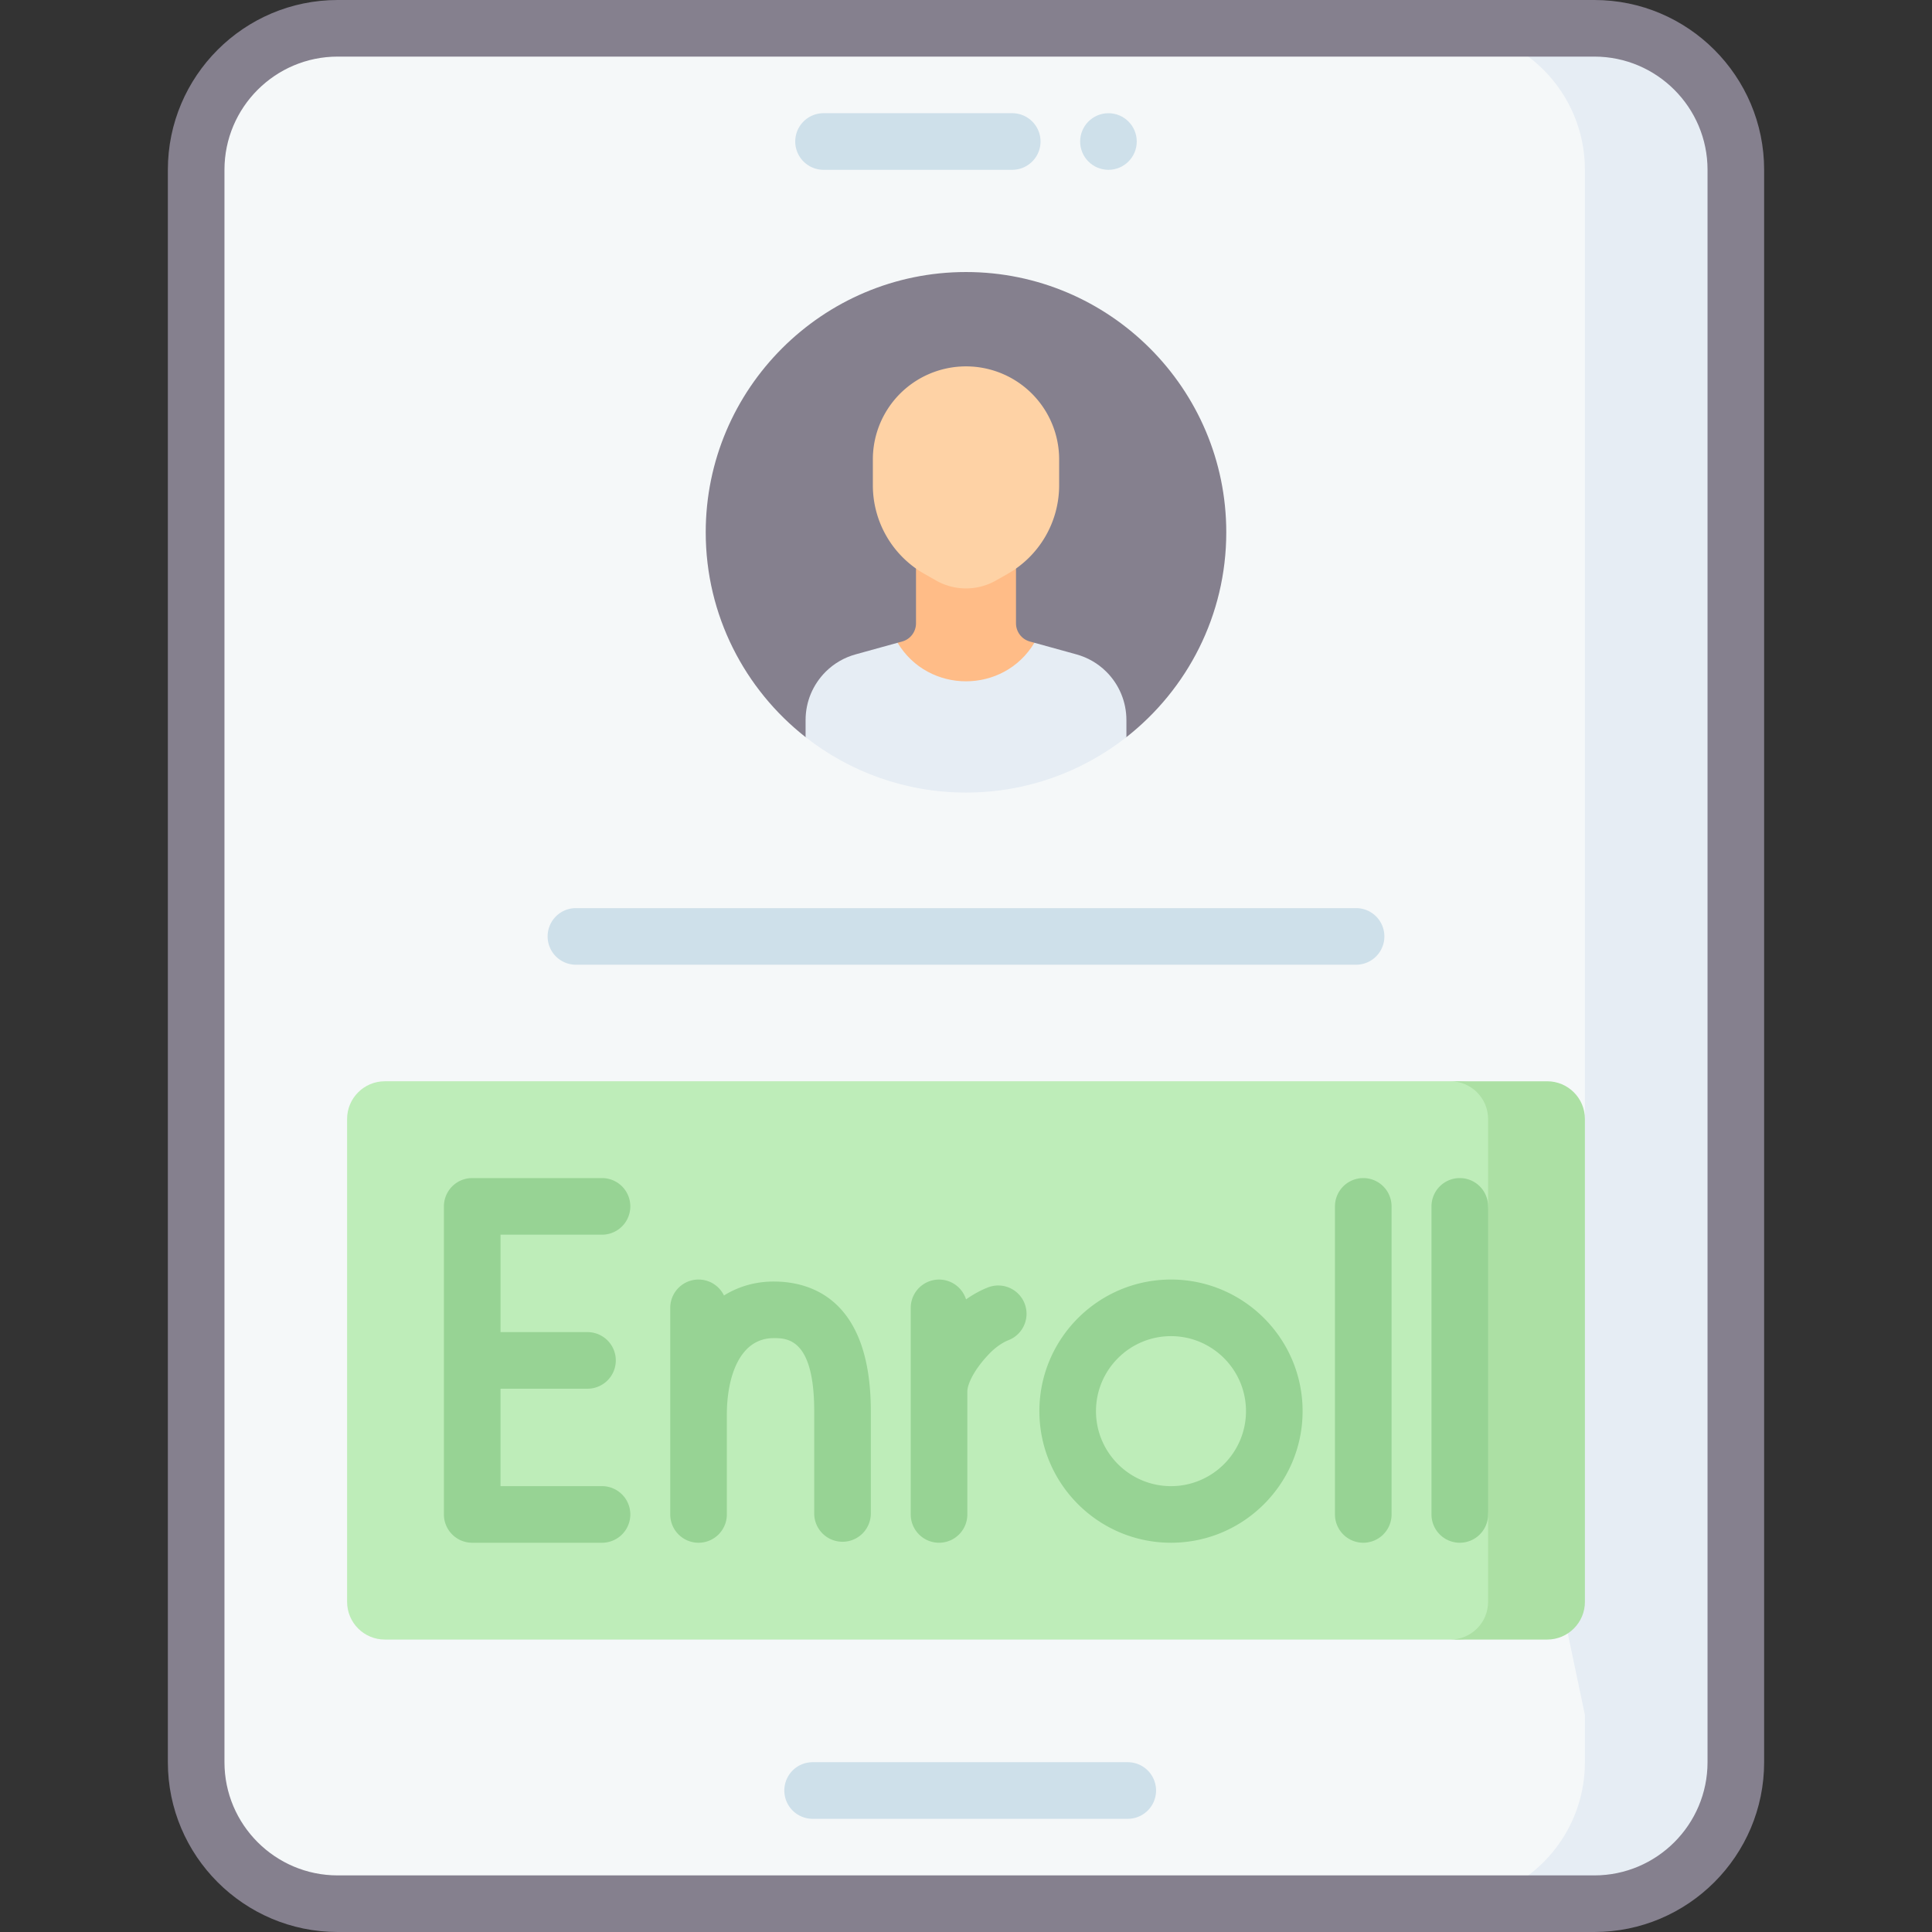 <svg xmlns="http://www.w3.org/2000/svg" version="1.1" xmlns:xlink="http://www.w3.org/1999/xlink" width="24" height="24" x="0" y="0" viewBox="0 0 512 512" style="enable-background:new 0 0 512 512" xml:space="preserve" class=""><rect x="0" y="0" width="512" height="512" fill="#333333" stroke="none"/><g><path fill="#f5f8f9" d="M51.985 45c0-20.71 16.79-37.5 37.5-37.5h333.03c20.71 0 37.5 16.79 37.5 37.5v422c0 20.71-16.79 37.5-37.5 37.5H89.485c-20.71 0-37.5-16.79-37.5-37.5z" opacity="1" data-original="#f5f8f9" class=""></path><path fill="#e6edf4" d="M460.02 45v422c0 20.71-16.8 37.5-37.5 37.5h-40c20.7 0 37.5-16.79 37.5-37.5v-12.5l-11.271-53.677 11.271-74.276V45c0-20.71-16.8-37.5-37.5-37.5h40c20.7 0 37.5 16.79 37.5 37.5z" opacity="1" data-original="#e6edf4"></path><path fill="#85808e" d="M422.515 512H89.485c-24.813 0-45-20.187-45-45V45c0-24.813 20.187-45 45-45h333.03c24.813 0 45 20.187 45 45v422c0 24.813-20.187 45-45 45zM89.485 15c-16.542 0-30 13.458-30 30v422c0 16.542 13.458 30 30 30h333.03c16.542 0 30-13.458 30-30V45c0-16.542-13.458-30-30-30z" opacity="1" data-original="#85808e" class=""></path><path fill="#85808e" d="M256 204.494s-28.335-4.422-42.51-9.144c-16.103-12.638-26.465-32.275-26.465-54.285 0-38.033 30.942-68.975 68.975-68.975s68.975 30.942 68.975 68.975c0 22.01-10.361 41.648-26.465 54.285-15.5 5.476-42.51 9.144-42.51 9.144z" opacity="1" data-original="#85808e" class=""></path><path fill="#beedb9" d="M91.985 424.5V296.548c0-5.523 4.477-10 10-10h284.874l20.455 1.711c5.523 0 10 4.477 10 10l-1.129 124.659c0 5.523-4.477 10-10 10l-19.325 1.583H101.985c-5.523-.001-10-4.478-10-10.001z" opacity="1" data-original="#beedb9" class=""></path><path fill="#ace0a4" d="M420.02 296.55V424.5c0 5.52-4.48 10-10 10h-25.66c5.52 0 10-4.48 10-10v-23.156l-7.501-42.379 7.501-39.26V296.55c0-5.53-4.48-10-10-10h25.66c5.52 0 10 4.47 10 10z" opacity="1" data-original="#ace0a4"></path><g fill="#97d394"><path d="M159.541 327.204a7.5 7.5 0 0 0 0-15h-34.4a7.5 7.5 0 0 0-7.5 7.5v81.64a7.5 7.5 0 0 0 7.5 7.5h34.4a7.5 7.5 0 0 0 0-15h-26.9v-25.82h23.053a7.5 7.5 0 0 0 0-15h-23.053v-25.82zM261.968 341.123c-1.347.511-3.501 1.494-5.955 3.225a7.502 7.502 0 0 0-14.658 2.242v54.753a7.5 7.5 0 0 0 15 0v-32.627c0-1.427 1.208-5.113 5.734-9.878 2.367-2.491 4.58-3.455 5.201-3.69a7.501 7.501 0 0 0-5.322-14.025zM310.324 339.091c-19.231 0-34.876 15.646-34.876 34.876s15.646 34.876 34.876 34.876c19.231 0 34.877-15.646 34.877-34.876s-15.645-34.876-34.877-34.876zm0 54.753c-10.96 0-19.876-8.917-19.876-19.876s8.917-19.876 19.876-19.876 19.877 8.917 19.877 19.876-8.917 19.876-19.877 19.876zM205.038 339.619c-4.811 0-9.292 1.284-13.179 3.695a7.492 7.492 0 0 0-6.738-4.223 7.5 7.5 0 0 0-7.5 7.5v54.753a7.5 7.5 0 0 0 15 0v-26.426c0-9.813 3.262-20.299 12.417-20.299 3.485 0 10.738 0 10.738 19.349v27.116a7.5 7.5 0 0 0 15 0v-27.116c0-29.887-16.126-34.349-25.738-34.349zM361.28 312.204a7.5 7.5 0 0 0-7.5 7.5v81.64a7.5 7.5 0 0 0 15 0v-81.64a7.5 7.5 0 0 0-7.5-7.5zM386.859 312.204a7.5 7.5 0 0 0-7.5 7.5v81.64a7.5 7.5 0 0 0 15 0v-81.64a7.5 7.5 0 0 0-7.5-7.5z" fill="#97d394" opacity="1" data-original="#97d394"></path></g><path fill="#ffbc87" d="M274.13 170.34c-2.228 15.519-32.251 17.872-36.26 0l1.21-.33c2.17-.6 3.67-2.57 3.67-4.82v-24.07h26.5v24.07c0 2.25 1.5 4.22 3.67 4.82z" opacity="1" data-original="#ffbc87"></path><path fill="#e6edf4" d="M298.51 190.81v4.54c-11.72 9.2-26.48 14.69-42.51 14.69s-30.79-5.49-42.51-14.69v-4.54c0-2.41.48-4.77 1.39-6.95.92-2.18 2.26-4.18 3.97-5.88 2.19-2.17 4.9-3.74 7.88-4.56l11.14-3.08c8.18 13.62 28.08 13.62 36.26 0l11.14 3.08c2.98.82 5.69 2.39 7.88 4.56 3.43 3.39 5.36 8.01 5.36 12.83z" opacity="1" data-original="#e6edf4"></path><path fill="#fed2a5" d="m244.988 152.093 3.08 1.749a16.065 16.065 0 0 0 15.864 0l3.08-1.749a27.005 27.005 0 0 0 13.673-23.484v-6.859a24.65 24.65 0 0 0-14.541-22.481 24.735 24.735 0 0 0-20.288 0 24.648 24.648 0 0 0-14.541 22.481v6.859a27.006 27.006 0 0 0 13.673 23.484z" opacity="1" data-original="#fed2a5"></path><g fill="#cee0ea"><path d="M268.251 45h-50.004a7.5 7.5 0 0 1 0-15h50.004a7.5 7.5 0 0 1 0 15z" fill="#cee0ea" opacity="1" data-original="#cee0ea"></path><circle cx="293.75" cy="37.504" r="7.5" fill="#cee0ea" opacity="1" data-original="#cee0ea"></circle></g><path fill="#cee0ea" d="M359.375 255.661h-206.75a7.5 7.5 0 0 1 0-15h206.751a7.5 7.5 0 1 1-.001 15zM298.869 482.003h-83.513a7.5 7.5 0 0 1 0-15h83.513a7.5 7.5 0 0 1 0 15z" opacity="1" data-original="#cee0ea"></path></g></svg>